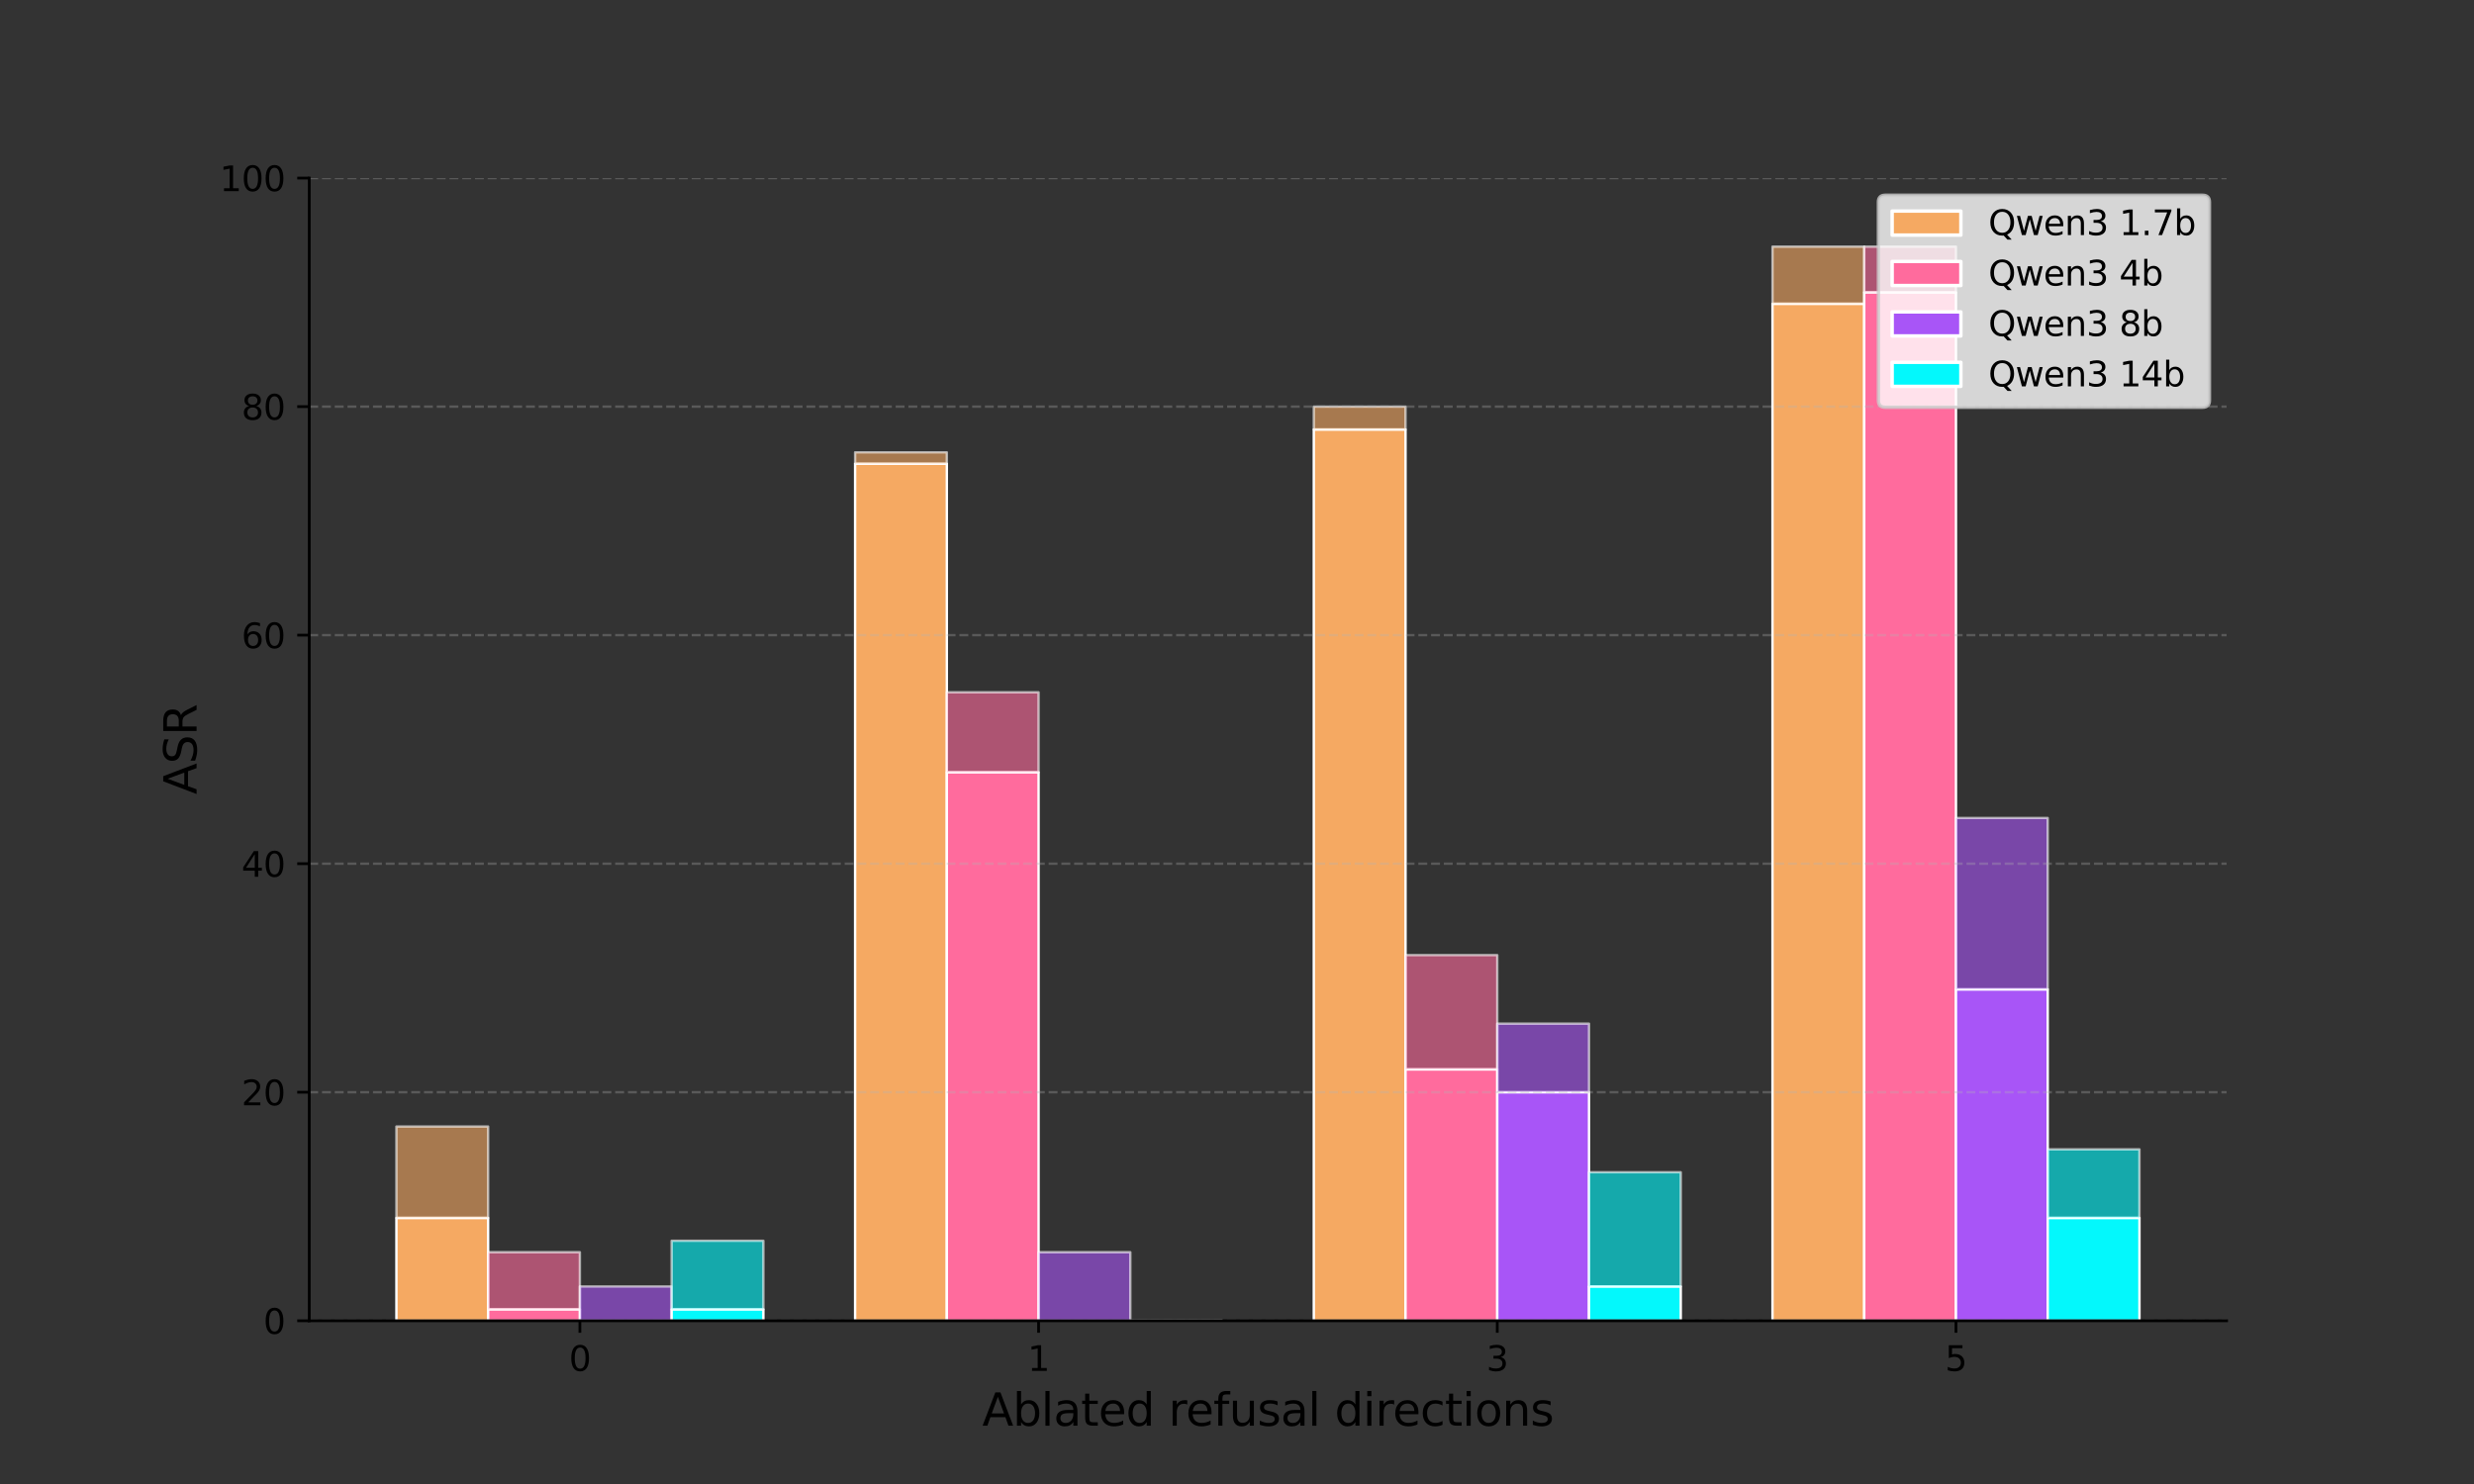 <?xml version="1.0" encoding="utf-8" standalone="no"?>
<!DOCTYPE svg PUBLIC "-//W3C//DTD SVG 1.1//EN"
  "http://www.w3.org/Graphics/SVG/1.1/DTD/svg11.dtd">
<svg xmlns:xlink="http://www.w3.org/1999/xlink" width="720pt" height="432pt" viewBox="0 0 720 432" xmlns="http://www.w3.org/2000/svg" version="1.1">
 <rect x="0" y="0" width="720" height="432" fill="#333333" stroke="none"/>
 <defs>
  <style type="text/css">*{stroke-linejoin: round; stroke-linecap: butt}</style>
 </defs>
 <g id="figure_1">
  <g id="patch_1">
   <path d="M 0 432 
L 720 432 
L 720 0 
L 0 0 
L 0 432 
z
" style="fill: none"/>
  </g>
  <g id="axes_1">
   <g id="patch_2">
    <path d="M 90 384.48 
L 648 384.48 
L 648 51.84 
L 90 51.84 
L 90 384.48 
z
" style="fill: none"/>
   </g>
   <g id="patch_3">
    <path d="M 115.364 384.48 
L 142.062 384.48 
L 142.062 354.542 
L 115.364 354.542 
z
" clip-path="url(#p75b48a64ae)" style="fill: #f5a962; stroke: #ffffff; stroke-width: 0.7; stroke-linejoin: miter"/>
   </g>
   <g id="patch_4">
    <path d="M 248.856 384.48 
L 275.555 384.48 
L 275.555 135 
L 248.856 135 
z
" clip-path="url(#p75b48a64ae)" style="fill: #f5a962; stroke: #ffffff; stroke-width: 0.7; stroke-linejoin: miter"/>
   </g>
   <g id="patch_5">
    <path d="M 382.349 384.48 
L 409.048 384.48 
L 409.048 125.021 
L 382.349 125.021 
z
" clip-path="url(#p75b48a64ae)" style="fill: #f5a962; stroke: #ffffff; stroke-width: 0.7; stroke-linejoin: miter"/>
   </g>
   <g id="patch_6">
    <path d="M 515.842 384.48 
L 542.541 384.48 
L 542.541 88.43 
L 515.842 88.43 
z
" clip-path="url(#p75b48a64ae)" style="fill: #f5a962; stroke: #ffffff; stroke-width: 0.7; stroke-linejoin: miter"/>
   </g>
   <g id="patch_7">
    <path d="M 115.364 354.542 
L 142.062 354.542 
L 142.062 327.931 
L 115.364 327.931 
z
" clip-path="url(#p75b48a64ae)" style="fill: #f5a962; opacity: 0.6; stroke: #ffffff; stroke-width: 0.7; stroke-linejoin: miter"/>
   </g>
   <g id="patch_8">
    <path d="M 248.856 135 
L 275.555 135 
L 275.555 131.674 
L 248.856 131.674 
z
" clip-path="url(#p75b48a64ae)" style="fill: #f5a962; opacity: 0.6; stroke: #ffffff; stroke-width: 0.7; stroke-linejoin: miter"/>
   </g>
   <g id="patch_9">
    <path d="M 382.349 125.021 
L 409.048 125.021 
L 409.048 118.368 
L 382.349 118.368 
z
" clip-path="url(#p75b48a64ae)" style="fill: #f5a962; opacity: 0.6; stroke: #ffffff; stroke-width: 0.7; stroke-linejoin: miter"/>
   </g>
   <g id="patch_10">
    <path d="M 515.842 88.43 
L 542.541 88.43 
L 542.541 71.798 
L 515.842 71.798 
z
" clip-path="url(#p75b48a64ae)" style="fill: #f5a962; opacity: 0.6; stroke: #ffffff; stroke-width: 0.7; stroke-linejoin: miter"/>
   </g>
   <g id="patch_11">
    <path d="M 142.062 384.48 
L 168.761 384.48 
L 168.761 381.154 
L 142.062 381.154 
z
" clip-path="url(#p75b48a64ae)" style="fill: #ff6b9d; stroke: #ffffff; stroke-width: 0.7; stroke-linejoin: miter"/>
   </g>
   <g id="patch_12">
    <path d="M 275.555 384.48 
L 302.254 384.48 
L 302.254 224.813 
L 275.555 224.813 
z
" clip-path="url(#p75b48a64ae)" style="fill: #ff6b9d; stroke: #ffffff; stroke-width: 0.7; stroke-linejoin: miter"/>
   </g>
   <g id="patch_13">
    <path d="M 409.048 384.48 
L 435.746 384.48 
L 435.746 311.299 
L 409.048 311.299 
z
" clip-path="url(#p75b48a64ae)" style="fill: #ff6b9d; stroke: #ffffff; stroke-width: 0.7; stroke-linejoin: miter"/>
   </g>
   <g id="patch_14">
    <path d="M 542.541 384.48 
L 569.239 384.48 
L 569.239 85.104 
L 542.541 85.104 
z
" clip-path="url(#p75b48a64ae)" style="fill: #ff6b9d; stroke: #ffffff; stroke-width: 0.7; stroke-linejoin: miter"/>
   </g>
   <g id="patch_15">
    <path d="M 142.062 381.154 
L 168.761 381.154 
L 168.761 364.522 
L 142.062 364.522 
z
" clip-path="url(#p75b48a64ae)" style="fill: #ff6b9d; opacity: 0.6; stroke: #ffffff; stroke-width: 0.7; stroke-linejoin: miter"/>
   </g>
   <g id="patch_16">
    <path d="M 275.555 224.813 
L 302.254 224.813 
L 302.254 201.528 
L 275.555 201.528 
z
" clip-path="url(#p75b48a64ae)" style="fill: #ff6b9d; opacity: 0.6; stroke: #ffffff; stroke-width: 0.7; stroke-linejoin: miter"/>
   </g>
   <g id="patch_17">
    <path d="M 409.048 311.299 
L 435.746 311.299 
L 435.746 278.035 
L 409.048 278.035 
z
" clip-path="url(#p75b48a64ae)" style="fill: #ff6b9d; opacity: 0.6; stroke: #ffffff; stroke-width: 0.7; stroke-linejoin: miter"/>
   </g>
   <g id="patch_18">
    <path d="M 542.541 85.104 
L 569.239 85.104 
L 569.239 71.798 
L 542.541 71.798 
z
" clip-path="url(#p75b48a64ae)" style="fill: #ff6b9d; opacity: 0.6; stroke: #ffffff; stroke-width: 0.7; stroke-linejoin: miter"/>
   </g>
   <g id="patch_19">
    <path d="M 168.761 384.48 
L 195.459 384.48 
L 195.459 384.48 
L 168.761 384.48 
z
" clip-path="url(#p75b48a64ae)" style="fill: #a855f7; stroke: #ffffff; stroke-width: 0.7; stroke-linejoin: miter"/>
   </g>
   <g id="patch_20">
    <path d="M 302.254 384.48 
L 328.952 384.48 
L 328.952 384.48 
L 302.254 384.48 
z
" clip-path="url(#p75b48a64ae)" style="fill: #a855f7; stroke: #ffffff; stroke-width: 0.7; stroke-linejoin: miter"/>
   </g>
   <g id="patch_21">
    <path d="M 435.746 384.48 
L 462.445 384.48 
L 462.445 317.952 
L 435.746 317.952 
z
" clip-path="url(#p75b48a64ae)" style="fill: #a855f7; stroke: #ffffff; stroke-width: 0.7; stroke-linejoin: miter"/>
   </g>
   <g id="patch_22">
    <path d="M 569.239 384.48 
L 595.938 384.48 
L 595.938 288.014 
L 569.239 288.014 
z
" clip-path="url(#p75b48a64ae)" style="fill: #a855f7; stroke: #ffffff; stroke-width: 0.7; stroke-linejoin: miter"/>
   </g>
   <g id="patch_23">
    <path d="M 168.761 384.48 
L 195.459 384.48 
L 195.459 374.501 
L 168.761 374.501 
z
" clip-path="url(#p75b48a64ae)" style="fill: #a855f7; opacity: 0.6; stroke: #ffffff; stroke-width: 0.7; stroke-linejoin: miter"/>
   </g>
   <g id="patch_24">
    <path d="M 302.254 384.48 
L 328.952 384.48 
L 328.952 364.522 
L 302.254 364.522 
z
" clip-path="url(#p75b48a64ae)" style="fill: #a855f7; opacity: 0.6; stroke: #ffffff; stroke-width: 0.7; stroke-linejoin: miter"/>
   </g>
   <g id="patch_25">
    <path d="M 435.746 317.952 
L 462.445 317.952 
L 462.445 297.994 
L 435.746 297.994 
z
" clip-path="url(#p75b48a64ae)" style="fill: #a855f7; opacity: 0.6; stroke: #ffffff; stroke-width: 0.7; stroke-linejoin: miter"/>
   </g>
   <g id="patch_26">
    <path d="M 569.239 288.014 
L 595.938 288.014 
L 595.938 238.118 
L 569.239 238.118 
z
" clip-path="url(#p75b48a64ae)" style="fill: #a855f7; opacity: 0.6; stroke: #ffffff; stroke-width: 0.7; stroke-linejoin: miter"/>
   </g>
   <g id="patch_27">
    <path d="M 195.459 384.48 
L 222.158 384.48 
L 222.158 381.154 
L 195.459 381.154 
z
" clip-path="url(#p75b48a64ae)" style="fill: #03f8fc; stroke: #ffffff; stroke-width: 0.7; stroke-linejoin: miter"/>
   </g>
   <g id="patch_28">
    <path d="M 328.952 384.48 
L 355.651 384.48 
L 355.651 384.48 
L 328.952 384.48 
z
" clip-path="url(#p75b48a64ae)" style="fill: #03f8fc; stroke: #ffffff; stroke-width: 0.7; stroke-linejoin: miter"/>
   </g>
   <g id="patch_29">
    <path d="M 462.445 384.48 
L 489.144 384.48 
L 489.144 374.501 
L 462.445 374.501 
z
" clip-path="url(#p75b48a64ae)" style="fill: #03f8fc; stroke: #ffffff; stroke-width: 0.7; stroke-linejoin: miter"/>
   </g>
   <g id="patch_30">
    <path d="M 595.938 384.48 
L 622.636 384.48 
L 622.636 354.542 
L 595.938 354.542 
z
" clip-path="url(#p75b48a64ae)" style="fill: #03f8fc; stroke: #ffffff; stroke-width: 0.7; stroke-linejoin: miter"/>
   </g>
   <g id="patch_31">
    <path d="M 195.459 381.154 
L 222.158 381.154 
L 222.158 361.195 
L 195.459 361.195 
z
" clip-path="url(#p75b48a64ae)" style="fill: #03f8fc; opacity: 0.6; stroke: #ffffff; stroke-width: 0.7; stroke-linejoin: miter"/>
   </g>
   <g id="patch_32">
    <path d="M 328.952 384.48 
L 355.651 384.48 
L 355.651 384.48 
L 328.952 384.48 
z
" clip-path="url(#p75b48a64ae)" style="fill: #03f8fc; opacity: 0.6; stroke: #ffffff; stroke-width: 0.7; stroke-linejoin: miter"/>
   </g>
   <g id="patch_33">
    <path d="M 462.445 374.501 
L 489.144 374.501 
L 489.144 341.237 
L 462.445 341.237 
z
" clip-path="url(#p75b48a64ae)" style="fill: #03f8fc; opacity: 0.6; stroke: #ffffff; stroke-width: 0.7; stroke-linejoin: miter"/>
   </g>
   <g id="patch_34">
    <path d="M 595.938 354.542 
L 622.636 354.542 
L 622.636 334.584 
L 595.938 334.584 
z
" clip-path="url(#p75b48a64ae)" style="fill: #03f8fc; opacity: 0.6; stroke: #ffffff; stroke-width: 0.7; stroke-linejoin: miter"/>
   </g>
   <g id="matplotlib.axis_1">
    <g id="xtick_1">
     <g id="line2d_1">
      <defs>
       <path id="m5c5f09dbc7" d="M 0 0 
L 0 3.5 
" style="stroke: #000000; stroke-width: 0.8"/>
      </defs>
      <g>
       <use xlink:href="#m5c5f09dbc7" x="168.761" y="384.48" style="stroke: #000000; stroke-width: 0.8"/>
      </g>
     </g>
     <g id="text_1">
      <!-- 0 -->
      <g transform="translate(165.58 399.078) scale(0.1 -0.1)">
       <defs>
        <path id="DejaVuSans-30" d="M 2034 4250 
Q 1547 4250 1301 3770 
Q 1056 3291 1056 2328 
Q 1056 1369 1301 889 
Q 1547 409 2034 409 
Q 2525 409 2770 889 
Q 3016 1369 3016 2328 
Q 3016 3291 2770 3770 
Q 2525 4250 2034 4250 
z
M 2034 4750 
Q 2819 4750 3233 4129 
Q 3647 3509 3647 2328 
Q 3647 1150 3233 529 
Q 2819 -91 2034 -91 
Q 1250 -91 836 529 
Q 422 1150 422 2328 
Q 422 3509 836 4129 
Q 1250 4750 2034 4750 
z
" transform="scale(0.016)"/>
       </defs>
       <use xlink:href="#DejaVuSans-30"/>
      </g>
     </g>
    </g>
    <g id="xtick_2">
     <g id="line2d_2">
      <g>
       <use xlink:href="#m5c5f09dbc7" x="302.254" y="384.48" style="stroke: #000000; stroke-width: 0.8"/>
      </g>
     </g>
     <g id="text_2">
      <!-- 1 -->
      <g transform="translate(299.072 399.078) scale(0.1 -0.1)">
       <defs>
        <path id="DejaVuSans-31" d="M 794 531 
L 1825 531 
L 1825 4091 
L 703 3866 
L 703 4441 
L 1819 4666 
L 2450 4666 
L 2450 531 
L 3481 531 
L 3481 0 
L 794 0 
L 794 531 
z
" transform="scale(0.016)"/>
       </defs>
       <use xlink:href="#DejaVuSans-31"/>
      </g>
     </g>
    </g>
    <g id="xtick_3">
     <g id="line2d_3">
      <g>
       <use xlink:href="#m5c5f09dbc7" x="435.746" y="384.48" style="stroke: #000000; stroke-width: 0.8"/>
      </g>
     </g>
     <g id="text_3">
      <!-- 3 -->
      <g transform="translate(432.565 399.078) scale(0.1 -0.1)">
       <defs>
        <path id="DejaVuSans-33" d="M 2597 2516 
Q 3050 2419 3304 2112 
Q 3559 1806 3559 1356 
Q 3559 666 3084 287 
Q 2609 -91 1734 -91 
Q 1441 -91 1130 -33 
Q 819 25 488 141 
L 488 750 
Q 750 597 1062 519 
Q 1375 441 1716 441 
Q 2309 441 2620 675 
Q 2931 909 2931 1356 
Q 2931 1769 2642 2001 
Q 2353 2234 1838 2234 
L 1294 2234 
L 1294 2753 
L 1863 2753 
Q 2328 2753 2575 2939 
Q 2822 3125 2822 3475 
Q 2822 3834 2567 4026 
Q 2313 4219 1838 4219 
Q 1578 4219 1281 4162 
Q 984 4106 628 3988 
L 628 4550 
Q 988 4650 1302 4700 
Q 1616 4750 1894 4750 
Q 2613 4750 3031 4423 
Q 3450 4097 3450 3541 
Q 3450 3153 3228 2886 
Q 3006 2619 2597 2516 
z
" transform="scale(0.016)"/>
       </defs>
       <use xlink:href="#DejaVuSans-33"/>
      </g>
     </g>
    </g>
    <g id="xtick_4">
     <g id="line2d_4">
      <g>
       <use xlink:href="#m5c5f09dbc7" x="569.239" y="384.48" style="stroke: #000000; stroke-width: 0.8"/>
      </g>
     </g>
     <g id="text_4">
      <!-- 5 -->
      <g transform="translate(566.058 399.078) scale(0.1 -0.1)">
       <defs>
        <path id="DejaVuSans-35" d="M 691 4666 
L 3169 4666 
L 3169 4134 
L 1269 4134 
L 1269 2991 
Q 1406 3038 1543 3061 
Q 1681 3084 1819 3084 
Q 2600 3084 3056 2656 
Q 3513 2228 3513 1497 
Q 3513 744 3044 326 
Q 2575 -91 1722 -91 
Q 1428 -91 1123 -41 
Q 819 9 494 109 
L 494 744 
Q 775 591 1075 516 
Q 1375 441 1709 441 
Q 2250 441 2565 725 
Q 2881 1009 2881 1497 
Q 2881 1984 2565 2268 
Q 2250 2553 1709 2553 
Q 1456 2553 1204 2497 
Q 953 2441 691 2322 
L 691 4666 
z
" transform="scale(0.016)"/>
       </defs>
       <use xlink:href="#DejaVuSans-35"/>
      </g>
     </g>
    </g>
    <g id="text_5">
     <!-- Ablated refusal directions -->
     <g transform="translate(285.856 415.036) scale(0.13 -0.13)">
      <defs>
       <path id="DejaVuSans-41" d="M 2188 4044 
L 1331 1722 
L 3047 1722 
L 2188 4044 
z
M 1831 4666 
L 2547 4666 
L 4325 0 
L 3669 0 
L 3244 1197 
L 1141 1197 
L 716 0 
L 50 0 
L 1831 4666 
z
" transform="scale(0.016)"/>
       <path id="DejaVuSans-62" d="M 3116 1747 
Q 3116 2381 2855 2742 
Q 2594 3103 2138 3103 
Q 1681 3103 1420 2742 
Q 1159 2381 1159 1747 
Q 1159 1113 1420 752 
Q 1681 391 2138 391 
Q 2594 391 2855 752 
Q 3116 1113 3116 1747 
z
M 1159 2969 
Q 1341 3281 1617 3432 
Q 1894 3584 2278 3584 
Q 2916 3584 3314 3078 
Q 3713 2572 3713 1747 
Q 3713 922 3314 415 
Q 2916 -91 2278 -91 
Q 1894 -91 1617 61 
Q 1341 213 1159 525 
L 1159 0 
L 581 0 
L 581 4863 
L 1159 4863 
L 1159 2969 
z
" transform="scale(0.016)"/>
       <path id="DejaVuSans-6c" d="M 603 4863 
L 1178 4863 
L 1178 0 
L 603 0 
L 603 4863 
z
" transform="scale(0.016)"/>
       <path id="DejaVuSans-61" d="M 2194 1759 
Q 1497 1759 1228 1600 
Q 959 1441 959 1056 
Q 959 750 1161 570 
Q 1363 391 1709 391 
Q 2188 391 2477 730 
Q 2766 1069 2766 1631 
L 2766 1759 
L 2194 1759 
z
M 3341 1997 
L 3341 0 
L 2766 0 
L 2766 531 
Q 2569 213 2275 61 
Q 1981 -91 1556 -91 
Q 1019 -91 701 211 
Q 384 513 384 1019 
Q 384 1609 779 1909 
Q 1175 2209 1959 2209 
L 2766 2209 
L 2766 2266 
Q 2766 2663 2505 2880 
Q 2244 3097 1772 3097 
Q 1472 3097 1187 3025 
Q 903 2953 641 2809 
L 641 3341 
Q 956 3463 1253 3523 
Q 1550 3584 1831 3584 
Q 2591 3584 2966 3190 
Q 3341 2797 3341 1997 
z
" transform="scale(0.016)"/>
       <path id="DejaVuSans-74" d="M 1172 4494 
L 1172 3500 
L 2356 3500 
L 2356 3053 
L 1172 3053 
L 1172 1153 
Q 1172 725 1289 603 
Q 1406 481 1766 481 
L 2356 481 
L 2356 0 
L 1766 0 
Q 1100 0 847 248 
Q 594 497 594 1153 
L 594 3053 
L 172 3053 
L 172 3500 
L 594 3500 
L 594 4494 
L 1172 4494 
z
" transform="scale(0.016)"/>
       <path id="DejaVuSans-65" d="M 3597 1894 
L 3597 1613 
L 953 1613 
Q 991 1019 1311 708 
Q 1631 397 2203 397 
Q 2534 397 2845 478 
Q 3156 559 3463 722 
L 3463 178 
Q 3153 47 2828 -22 
Q 2503 -91 2169 -91 
Q 1331 -91 842 396 
Q 353 884 353 1716 
Q 353 2575 817 3079 
Q 1281 3584 2069 3584 
Q 2775 3584 3186 3129 
Q 3597 2675 3597 1894 
z
M 3022 2063 
Q 3016 2534 2758 2815 
Q 2500 3097 2075 3097 
Q 1594 3097 1305 2825 
Q 1016 2553 972 2059 
L 3022 2063 
z
" transform="scale(0.016)"/>
       <path id="DejaVuSans-64" d="M 2906 2969 
L 2906 4863 
L 3481 4863 
L 3481 0 
L 2906 0 
L 2906 525 
Q 2725 213 2448 61 
Q 2172 -91 1784 -91 
Q 1150 -91 751 415 
Q 353 922 353 1747 
Q 353 2572 751 3078 
Q 1150 3584 1784 3584 
Q 2172 3584 2448 3432 
Q 2725 3281 2906 2969 
z
M 947 1747 
Q 947 1113 1208 752 
Q 1469 391 1925 391 
Q 2381 391 2643 752 
Q 2906 1113 2906 1747 
Q 2906 2381 2643 2742 
Q 2381 3103 1925 3103 
Q 1469 3103 1208 2742 
Q 947 2381 947 1747 
z
" transform="scale(0.016)"/>
       <path id="DejaVuSans-20" transform="scale(0.016)"/>
       <path id="DejaVuSans-72" d="M 2631 2963 
Q 2534 3019 2420 3045 
Q 2306 3072 2169 3072 
Q 1681 3072 1420 2755 
Q 1159 2438 1159 1844 
L 1159 0 
L 581 0 
L 581 3500 
L 1159 3500 
L 1159 2956 
Q 1341 3275 1631 3429 
Q 1922 3584 2338 3584 
Q 2397 3584 2469 3576 
Q 2541 3569 2628 3553 
L 2631 2963 
z
" transform="scale(0.016)"/>
       <path id="DejaVuSans-66" d="M 2375 4863 
L 2375 4384 
L 1825 4384 
Q 1516 4384 1395 4259 
Q 1275 4134 1275 3809 
L 1275 3500 
L 2222 3500 
L 2222 3053 
L 1275 3053 
L 1275 0 
L 697 0 
L 697 3053 
L 147 3053 
L 147 3500 
L 697 3500 
L 697 3744 
Q 697 4328 969 4595 
Q 1241 4863 1831 4863 
L 2375 4863 
z
" transform="scale(0.016)"/>
       <path id="DejaVuSans-75" d="M 544 1381 
L 544 3500 
L 1119 3500 
L 1119 1403 
Q 1119 906 1312 657 
Q 1506 409 1894 409 
Q 2359 409 2629 706 
Q 2900 1003 2900 1516 
L 2900 3500 
L 3475 3500 
L 3475 0 
L 2900 0 
L 2900 538 
Q 2691 219 2414 64 
Q 2138 -91 1772 -91 
Q 1169 -91 856 284 
Q 544 659 544 1381 
z
M 1991 3584 
L 1991 3584 
z
" transform="scale(0.016)"/>
       <path id="DejaVuSans-73" d="M 2834 3397 
L 2834 2853 
Q 2591 2978 2328 3040 
Q 2066 3103 1784 3103 
Q 1356 3103 1142 2972 
Q 928 2841 928 2578 
Q 928 2378 1081 2264 
Q 1234 2150 1697 2047 
L 1894 2003 
Q 2506 1872 2764 1633 
Q 3022 1394 3022 966 
Q 3022 478 2636 193 
Q 2250 -91 1575 -91 
Q 1294 -91 989 -36 
Q 684 19 347 128 
L 347 722 
Q 666 556 975 473 
Q 1284 391 1588 391 
Q 1994 391 2212 530 
Q 2431 669 2431 922 
Q 2431 1156 2273 1281 
Q 2116 1406 1581 1522 
L 1381 1569 
Q 847 1681 609 1914 
Q 372 2147 372 2553 
Q 372 3047 722 3315 
Q 1072 3584 1716 3584 
Q 2034 3584 2315 3537 
Q 2597 3491 2834 3397 
z
" transform="scale(0.016)"/>
       <path id="DejaVuSans-69" d="M 603 3500 
L 1178 3500 
L 1178 0 
L 603 0 
L 603 3500 
z
M 603 4863 
L 1178 4863 
L 1178 4134 
L 603 4134 
L 603 4863 
z
" transform="scale(0.016)"/>
       <path id="DejaVuSans-63" d="M 3122 3366 
L 3122 2828 
Q 2878 2963 2633 3030 
Q 2388 3097 2138 3097 
Q 1578 3097 1268 2742 
Q 959 2388 959 1747 
Q 959 1106 1268 751 
Q 1578 397 2138 397 
Q 2388 397 2633 464 
Q 2878 531 3122 666 
L 3122 134 
Q 2881 22 2623 -34 
Q 2366 -91 2075 -91 
Q 1284 -91 818 406 
Q 353 903 353 1747 
Q 353 2603 823 3093 
Q 1294 3584 2113 3584 
Q 2378 3584 2631 3529 
Q 2884 3475 3122 3366 
z
" transform="scale(0.016)"/>
       <path id="DejaVuSans-6f" d="M 1959 3097 
Q 1497 3097 1228 2736 
Q 959 2375 959 1747 
Q 959 1119 1226 758 
Q 1494 397 1959 397 
Q 2419 397 2687 759 
Q 2956 1122 2956 1747 
Q 2956 2369 2687 2733 
Q 2419 3097 1959 3097 
z
M 1959 3584 
Q 2709 3584 3137 3096 
Q 3566 2609 3566 1747 
Q 3566 888 3137 398 
Q 2709 -91 1959 -91 
Q 1206 -91 779 398 
Q 353 888 353 1747 
Q 353 2609 779 3096 
Q 1206 3584 1959 3584 
z
" transform="scale(0.016)"/>
       <path id="DejaVuSans-6e" d="M 3513 2113 
L 3513 0 
L 2938 0 
L 2938 2094 
Q 2938 2591 2744 2837 
Q 2550 3084 2163 3084 
Q 1697 3084 1428 2787 
Q 1159 2491 1159 1978 
L 1159 0 
L 581 0 
L 581 3500 
L 1159 3500 
L 1159 2956 
Q 1366 3272 1645 3428 
Q 1925 3584 2291 3584 
Q 2894 3584 3203 3211 
Q 3513 2838 3513 2113 
z
" transform="scale(0.016)"/>
      </defs>
      <use xlink:href="#DejaVuSans-41"/>
      <use xlink:href="#DejaVuSans-62" transform="translate(68.408 0)"/>
      <use xlink:href="#DejaVuSans-6c" transform="translate(131.885 0)"/>
      <use xlink:href="#DejaVuSans-61" transform="translate(159.668 0)"/>
      <use xlink:href="#DejaVuSans-74" transform="translate(220.947 0)"/>
      <use xlink:href="#DejaVuSans-65" transform="translate(260.156 0)"/>
      <use xlink:href="#DejaVuSans-64" transform="translate(321.68 0)"/>
      <use xlink:href="#DejaVuSans-20" transform="translate(385.156 0)"/>
      <use xlink:href="#DejaVuSans-72" transform="translate(416.943 0)"/>
      <use xlink:href="#DejaVuSans-65" transform="translate(455.807 0)"/>
      <use xlink:href="#DejaVuSans-66" transform="translate(517.33 0)"/>
      <use xlink:href="#DejaVuSans-75" transform="translate(552.535 0)"/>
      <use xlink:href="#DejaVuSans-73" transform="translate(615.914 0)"/>
      <use xlink:href="#DejaVuSans-61" transform="translate(668.014 0)"/>
      <use xlink:href="#DejaVuSans-6c" transform="translate(729.293 0)"/>
      <use xlink:href="#DejaVuSans-20" transform="translate(757.076 0)"/>
      <use xlink:href="#DejaVuSans-64" transform="translate(788.863 0)"/>
      <use xlink:href="#DejaVuSans-69" transform="translate(852.34 0)"/>
      <use xlink:href="#DejaVuSans-72" transform="translate(880.123 0)"/>
      <use xlink:href="#DejaVuSans-65" transform="translate(918.986 0)"/>
      <use xlink:href="#DejaVuSans-63" transform="translate(980.51 0)"/>
      <use xlink:href="#DejaVuSans-74" transform="translate(1035.49 0)"/>
      <use xlink:href="#DejaVuSans-69" transform="translate(1074.699 0)"/>
      <use xlink:href="#DejaVuSans-6f" transform="translate(1102.482 0)"/>
      <use xlink:href="#DejaVuSans-6e" transform="translate(1163.664 0)"/>
      <use xlink:href="#DejaVuSans-73" transform="translate(1227.043 0)"/>
     </g>
    </g>
   </g>
   <g id="matplotlib.axis_2">
    <g id="ytick_1">
     <g id="line2d_5">
      <path d="M 90 384.48 
L 648 384.48 
" clip-path="url(#p75b48a64ae)" style="fill: none; stroke-dasharray: 2.59,1.12; stroke-dashoffset: 0; stroke: #b0b0b0; stroke-opacity: 0.3; stroke-width: 0.7"/>
     </g>
     <g id="line2d_6">
      <defs>
       <path id="m220a00dd08" d="M 0 0 
L -3.5 0 
" style="stroke: #000000; stroke-width: 0.8"/>
      </defs>
      <g>
       <use xlink:href="#m220a00dd08" x="90" y="384.48" style="stroke: #000000; stroke-width: 0.8"/>
      </g>
     </g>
     <g id="text_6">
      <!-- 0 -->
      <g transform="translate(76.638 388.279) scale(0.1 -0.1)">
       <use xlink:href="#DejaVuSans-30"/>
      </g>
     </g>
    </g>
    <g id="ytick_2">
     <g id="line2d_7">
      <path d="M 90 317.952 
L 648 317.952 
" clip-path="url(#p75b48a64ae)" style="fill: none; stroke-dasharray: 2.59,1.12; stroke-dashoffset: 0; stroke: #b0b0b0; stroke-opacity: 0.3; stroke-width: 0.7"/>
     </g>
     <g id="line2d_8">
      <g>
       <use xlink:href="#m220a00dd08" x="90" y="317.952" style="stroke: #000000; stroke-width: 0.8"/>
      </g>
     </g>
     <g id="text_7">
      <!-- 20 -->
      <g transform="translate(70.275 321.751) scale(0.1 -0.1)">
       <defs>
        <path id="DejaVuSans-32" d="M 1228 531 
L 3431 531 
L 3431 0 
L 469 0 
L 469 531 
Q 828 903 1448 1529 
Q 2069 2156 2228 2338 
Q 2531 2678 2651 2914 
Q 2772 3150 2772 3378 
Q 2772 3750 2511 3984 
Q 2250 4219 1831 4219 
Q 1534 4219 1204 4116 
Q 875 4013 500 3803 
L 500 4441 
Q 881 4594 1212 4672 
Q 1544 4750 1819 4750 
Q 2544 4750 2975 4387 
Q 3406 4025 3406 3419 
Q 3406 3131 3298 2873 
Q 3191 2616 2906 2266 
Q 2828 2175 2409 1742 
Q 1991 1309 1228 531 
z
" transform="scale(0.016)"/>
       </defs>
       <use xlink:href="#DejaVuSans-32"/>
       <use xlink:href="#DejaVuSans-30" transform="translate(63.623 0)"/>
      </g>
     </g>
    </g>
    <g id="ytick_3">
     <g id="line2d_9">
      <path d="M 90 251.424 
L 648 251.424 
" clip-path="url(#p75b48a64ae)" style="fill: none; stroke-dasharray: 2.59,1.12; stroke-dashoffset: 0; stroke: #b0b0b0; stroke-opacity: 0.3; stroke-width: 0.7"/>
     </g>
     <g id="line2d_10">
      <g>
       <use xlink:href="#m220a00dd08" x="90" y="251.424" style="stroke: #000000; stroke-width: 0.8"/>
      </g>
     </g>
     <g id="text_8">
      <!-- 40 -->
      <g transform="translate(70.275 255.223) scale(0.1 -0.1)">
       <defs>
        <path id="DejaVuSans-34" d="M 2419 4116 
L 825 1625 
L 2419 1625 
L 2419 4116 
z
M 2253 4666 
L 3047 4666 
L 3047 1625 
L 3713 1625 
L 3713 1100 
L 3047 1100 
L 3047 0 
L 2419 0 
L 2419 1100 
L 313 1100 
L 313 1709 
L 2253 4666 
z
" transform="scale(0.016)"/>
       </defs>
       <use xlink:href="#DejaVuSans-34"/>
       <use xlink:href="#DejaVuSans-30" transform="translate(63.623 0)"/>
      </g>
     </g>
    </g>
    <g id="ytick_4">
     <g id="line2d_11">
      <path d="M 90 184.896 
L 648 184.896 
" clip-path="url(#p75b48a64ae)" style="fill: none; stroke-dasharray: 2.59,1.12; stroke-dashoffset: 0; stroke: #b0b0b0; stroke-opacity: 0.3; stroke-width: 0.7"/>
     </g>
     <g id="line2d_12">
      <g>
       <use xlink:href="#m220a00dd08" x="90" y="184.896" style="stroke: #000000; stroke-width: 0.8"/>
      </g>
     </g>
     <g id="text_9">
      <!-- 60 -->
      <g transform="translate(70.275 188.695) scale(0.1 -0.1)">
       <defs>
        <path id="DejaVuSans-36" d="M 2113 2584 
Q 1688 2584 1439 2293 
Q 1191 2003 1191 1497 
Q 1191 994 1439 701 
Q 1688 409 2113 409 
Q 2538 409 2786 701 
Q 3034 994 3034 1497 
Q 3034 2003 2786 2293 
Q 2538 2584 2113 2584 
z
M 3366 4563 
L 3366 3988 
Q 3128 4100 2886 4159 
Q 2644 4219 2406 4219 
Q 1781 4219 1451 3797 
Q 1122 3375 1075 2522 
Q 1259 2794 1537 2939 
Q 1816 3084 2150 3084 
Q 2853 3084 3261 2657 
Q 3669 2231 3669 1497 
Q 3669 778 3244 343 
Q 2819 -91 2113 -91 
Q 1303 -91 875 529 
Q 447 1150 447 2328 
Q 447 3434 972 4092 
Q 1497 4750 2381 4750 
Q 2619 4750 2861 4703 
Q 3103 4656 3366 4563 
z
" transform="scale(0.016)"/>
       </defs>
       <use xlink:href="#DejaVuSans-36"/>
       <use xlink:href="#DejaVuSans-30" transform="translate(63.623 0)"/>
      </g>
     </g>
    </g>
    <g id="ytick_5">
     <g id="line2d_13">
      <path d="M 90 118.368 
L 648 118.368 
" clip-path="url(#p75b48a64ae)" style="fill: none; stroke-dasharray: 2.59,1.12; stroke-dashoffset: 0; stroke: #b0b0b0; stroke-opacity: 0.3; stroke-width: 0.7"/>
     </g>
     <g id="line2d_14">
      <g>
       <use xlink:href="#m220a00dd08" x="90" y="118.368" style="stroke: #000000; stroke-width: 0.8"/>
      </g>
     </g>
     <g id="text_10">
      <!-- 80 -->
      <g transform="translate(70.275 122.167) scale(0.1 -0.1)">
       <defs>
        <path id="DejaVuSans-38" d="M 2034 2216 
Q 1584 2216 1326 1975 
Q 1069 1734 1069 1313 
Q 1069 891 1326 650 
Q 1584 409 2034 409 
Q 2484 409 2743 651 
Q 3003 894 3003 1313 
Q 3003 1734 2745 1975 
Q 2488 2216 2034 2216 
z
M 1403 2484 
Q 997 2584 770 2862 
Q 544 3141 544 3541 
Q 544 4100 942 4425 
Q 1341 4750 2034 4750 
Q 2731 4750 3128 4425 
Q 3525 4100 3525 3541 
Q 3525 3141 3298 2862 
Q 3072 2584 2669 2484 
Q 3125 2378 3379 2068 
Q 3634 1759 3634 1313 
Q 3634 634 3220 271 
Q 2806 -91 2034 -91 
Q 1263 -91 848 271 
Q 434 634 434 1313 
Q 434 1759 690 2068 
Q 947 2378 1403 2484 
z
M 1172 3481 
Q 1172 3119 1398 2916 
Q 1625 2713 2034 2713 
Q 2441 2713 2670 2916 
Q 2900 3119 2900 3481 
Q 2900 3844 2670 4047 
Q 2441 4250 2034 4250 
Q 1625 4250 1398 4047 
Q 1172 3844 1172 3481 
z
" transform="scale(0.016)"/>
       </defs>
       <use xlink:href="#DejaVuSans-38"/>
       <use xlink:href="#DejaVuSans-30" transform="translate(63.623 0)"/>
      </g>
     </g>
    </g>
    <g id="ytick_6">
     <g id="line2d_15">
      <path d="M 90 51.84 
L 648 51.84 
" clip-path="url(#p75b48a64ae)" style="fill: none; stroke-dasharray: 2.59,1.12; stroke-dashoffset: 0; stroke: #b0b0b0; stroke-opacity: 0.3; stroke-width: 0.7"/>
     </g>
     <g id="line2d_16">
      <g>
       <use xlink:href="#m220a00dd08" x="90" y="51.84" style="stroke: #000000; stroke-width: 0.8"/>
      </g>
     </g>
     <g id="text_11">
      <!-- 100 -->
      <g transform="translate(63.913 55.639) scale(0.1 -0.1)">
       <use xlink:href="#DejaVuSans-31"/>
       <use xlink:href="#DejaVuSans-30" transform="translate(63.623 0)"/>
       <use xlink:href="#DejaVuSans-30" transform="translate(127.246 0)"/>
      </g>
     </g>
    </g>
    <g id="text_12">
     <!-- ASR -->
     <g transform="translate(57.209 231.249) rotate(-90) scale(0.13 -0.13)">
      <defs>
       <path id="DejaVuSans-53" d="M 3425 4513 
L 3425 3897 
Q 3066 4069 2747 4153 
Q 2428 4238 2131 4238 
Q 1616 4238 1336 4038 
Q 1056 3838 1056 3469 
Q 1056 3159 1242 3001 
Q 1428 2844 1947 2747 
L 2328 2669 
Q 3034 2534 3370 2195 
Q 3706 1856 3706 1288 
Q 3706 609 3251 259 
Q 2797 -91 1919 -91 
Q 1588 -91 1214 -16 
Q 841 59 441 206 
L 441 856 
Q 825 641 1194 531 
Q 1563 422 1919 422 
Q 2459 422 2753 634 
Q 3047 847 3047 1241 
Q 3047 1584 2836 1778 
Q 2625 1972 2144 2069 
L 1759 2144 
Q 1053 2284 737 2584 
Q 422 2884 422 3419 
Q 422 4038 858 4394 
Q 1294 4750 2059 4750 
Q 2388 4750 2728 4690 
Q 3069 4631 3425 4513 
z
" transform="scale(0.016)"/>
       <path id="DejaVuSans-52" d="M 2841 2188 
Q 3044 2119 3236 1894 
Q 3428 1669 3622 1275 
L 4263 0 
L 3584 0 
L 2988 1197 
Q 2756 1666 2539 1819 
Q 2322 1972 1947 1972 
L 1259 1972 
L 1259 0 
L 628 0 
L 628 4666 
L 2053 4666 
Q 2853 4666 3247 4331 
Q 3641 3997 3641 3322 
Q 3641 2881 3436 2590 
Q 3231 2300 2841 2188 
z
M 1259 4147 
L 1259 2491 
L 2053 2491 
Q 2509 2491 2742 2702 
Q 2975 2913 2975 3322 
Q 2975 3731 2742 3939 
Q 2509 4147 2053 4147 
L 1259 4147 
z
" transform="scale(0.016)"/>
      </defs>
      <use xlink:href="#DejaVuSans-41"/>
      <use xlink:href="#DejaVuSans-53" transform="translate(68.408 0)"/>
      <use xlink:href="#DejaVuSans-52" transform="translate(131.885 0)"/>
     </g>
    </g>
   </g>
   <g id="patch_35">
    <path d="M 90 384.48 
L 90 51.84 
" style="fill: none; stroke: #000000; stroke-width: 0.8; stroke-linejoin: miter; stroke-linecap: square"/>
   </g>
   <g id="patch_36">
    <path d="M 90 384.48 
L 648 384.48 
" style="fill: none; stroke: #000000; stroke-width: 0.8; stroke-linejoin: miter; stroke-linecap: square"/>
   </g>
   <g id="legend_1">
    <g id="patch_37">
     <path d="M 548.667 118.552 
L 641 118.552 
Q 643 118.552 643 116.552 
L 643 58.84 
Q 643 56.84 641 56.84 
L 548.667 56.84 
Q 546.667 56.84 546.667 58.84 
L 546.667 116.552 
Q 546.667 118.552 548.667 118.552 
z
" style="fill: #ffffff; opacity: 0.8; stroke: #cccccc; stroke-linejoin: miter"/>
    </g>
    <g id="patch_38">
     <path d="M 550.667 68.438 
L 570.667 68.438 
L 570.667 61.438 
L 550.667 61.438 
z
" style="fill: #f5a962; stroke: #ffffff; stroke-linejoin: miter"/>
    </g>
    <g id="text_13">
     <!-- Qwen3 1.7b -->
     <g transform="translate(578.667 68.438) scale(0.1 -0.1)">
      <defs>
       <path id="DejaVuSans-51" d="M 2522 4238 
Q 1834 4238 1429 3725 
Q 1025 3213 1025 2328 
Q 1025 1447 1429 934 
Q 1834 422 2522 422 
Q 3209 422 3611 934 
Q 4013 1447 4013 2328 
Q 4013 3213 3611 3725 
Q 3209 4238 2522 4238 
z
M 3406 84 
L 4238 -825 
L 3475 -825 
L 2784 -78 
Q 2681 -84 2626 -87 
Q 2572 -91 2522 -91 
Q 1538 -91 948 567 
Q 359 1225 359 2328 
Q 359 3434 948 4092 
Q 1538 4750 2522 4750 
Q 3503 4750 4090 4092 
Q 4678 3434 4678 2328 
Q 4678 1516 4351 937 
Q 4025 359 3406 84 
z
" transform="scale(0.016)"/>
       <path id="DejaVuSans-77" d="M 269 3500 
L 844 3500 
L 1563 769 
L 2278 3500 
L 2956 3500 
L 3675 769 
L 4391 3500 
L 4966 3500 
L 4050 0 
L 3372 0 
L 2619 2869 
L 1863 0 
L 1184 0 
L 269 3500 
z
" transform="scale(0.016)"/>
       <path id="DejaVuSans-2e" d="M 684 794 
L 1344 794 
L 1344 0 
L 684 0 
L 684 794 
z
" transform="scale(0.016)"/>
       <path id="DejaVuSans-37" d="M 525 4666 
L 3525 4666 
L 3525 4397 
L 1831 0 
L 1172 0 
L 2766 4134 
L 525 4134 
L 525 4666 
z
" transform="scale(0.016)"/>
      </defs>
      <use xlink:href="#DejaVuSans-51"/>
      <use xlink:href="#DejaVuSans-77" transform="translate(78.711 0)"/>
      <use xlink:href="#DejaVuSans-65" transform="translate(160.498 0)"/>
      <use xlink:href="#DejaVuSans-6e" transform="translate(222.021 0)"/>
      <use xlink:href="#DejaVuSans-33" transform="translate(285.4 0)"/>
      <use xlink:href="#DejaVuSans-20" transform="translate(349.023 0)"/>
      <use xlink:href="#DejaVuSans-31" transform="translate(380.811 0)"/>
      <use xlink:href="#DejaVuSans-2e" transform="translate(444.434 0)"/>
      <use xlink:href="#DejaVuSans-37" transform="translate(476.221 0)"/>
      <use xlink:href="#DejaVuSans-62" transform="translate(539.844 0)"/>
     </g>
    </g>
    <g id="patch_39">
     <path d="M 550.667 83.117 
L 570.667 83.117 
L 570.667 76.117 
L 550.667 76.117 
z
" style="fill: #ff6b9d; stroke: #ffffff; stroke-linejoin: miter"/>
    </g>
    <g id="text_14">
     <!-- Qwen3 4b -->
     <g transform="translate(578.667 83.117) scale(0.1 -0.1)">
      <use xlink:href="#DejaVuSans-51"/>
      <use xlink:href="#DejaVuSans-77" transform="translate(78.711 0)"/>
      <use xlink:href="#DejaVuSans-65" transform="translate(160.498 0)"/>
      <use xlink:href="#DejaVuSans-6e" transform="translate(222.021 0)"/>
      <use xlink:href="#DejaVuSans-33" transform="translate(285.4 0)"/>
      <use xlink:href="#DejaVuSans-20" transform="translate(349.023 0)"/>
      <use xlink:href="#DejaVuSans-34" transform="translate(380.811 0)"/>
      <use xlink:href="#DejaVuSans-62" transform="translate(444.434 0)"/>
     </g>
    </g>
    <g id="patch_40">
     <path d="M 550.667 97.795 
L 570.667 97.795 
L 570.667 90.795 
L 550.667 90.795 
z
" style="fill: #a855f7; stroke: #ffffff; stroke-linejoin: miter"/>
    </g>
    <g id="text_15">
     <!-- Qwen3 8b -->
     <g transform="translate(578.667 97.795) scale(0.1 -0.1)">
      <use xlink:href="#DejaVuSans-51"/>
      <use xlink:href="#DejaVuSans-77" transform="translate(78.711 0)"/>
      <use xlink:href="#DejaVuSans-65" transform="translate(160.498 0)"/>
      <use xlink:href="#DejaVuSans-6e" transform="translate(222.021 0)"/>
      <use xlink:href="#DejaVuSans-33" transform="translate(285.4 0)"/>
      <use xlink:href="#DejaVuSans-20" transform="translate(349.023 0)"/>
      <use xlink:href="#DejaVuSans-38" transform="translate(380.811 0)"/>
      <use xlink:href="#DejaVuSans-62" transform="translate(444.434 0)"/>
     </g>
    </g>
    <g id="patch_41">
     <path d="M 550.667 112.473 
L 570.667 112.473 
L 570.667 105.473 
L 550.667 105.473 
z
" style="fill: #03f8fc; stroke: #ffffff; stroke-linejoin: miter"/>
    </g>
    <g id="text_16">
     <!-- Qwen3 14b -->
     <g transform="translate(578.667 112.473) scale(0.1 -0.1)">
      <use xlink:href="#DejaVuSans-51"/>
      <use xlink:href="#DejaVuSans-77" transform="translate(78.711 0)"/>
      <use xlink:href="#DejaVuSans-65" transform="translate(160.498 0)"/>
      <use xlink:href="#DejaVuSans-6e" transform="translate(222.021 0)"/>
      <use xlink:href="#DejaVuSans-33" transform="translate(285.4 0)"/>
      <use xlink:href="#DejaVuSans-20" transform="translate(349.023 0)"/>
      <use xlink:href="#DejaVuSans-31" transform="translate(380.811 0)"/>
      <use xlink:href="#DejaVuSans-34" transform="translate(444.434 0)"/>
      <use xlink:href="#DejaVuSans-62" transform="translate(508.057 0)"/>
     </g>
    </g>
   </g>
  </g>
 </g>
 <defs>
  <clipPath id="p75b48a64ae">
   <rect x="90" y="51.84" width="558" height="332.64"/>
  </clipPath>
 </defs>
</svg>
